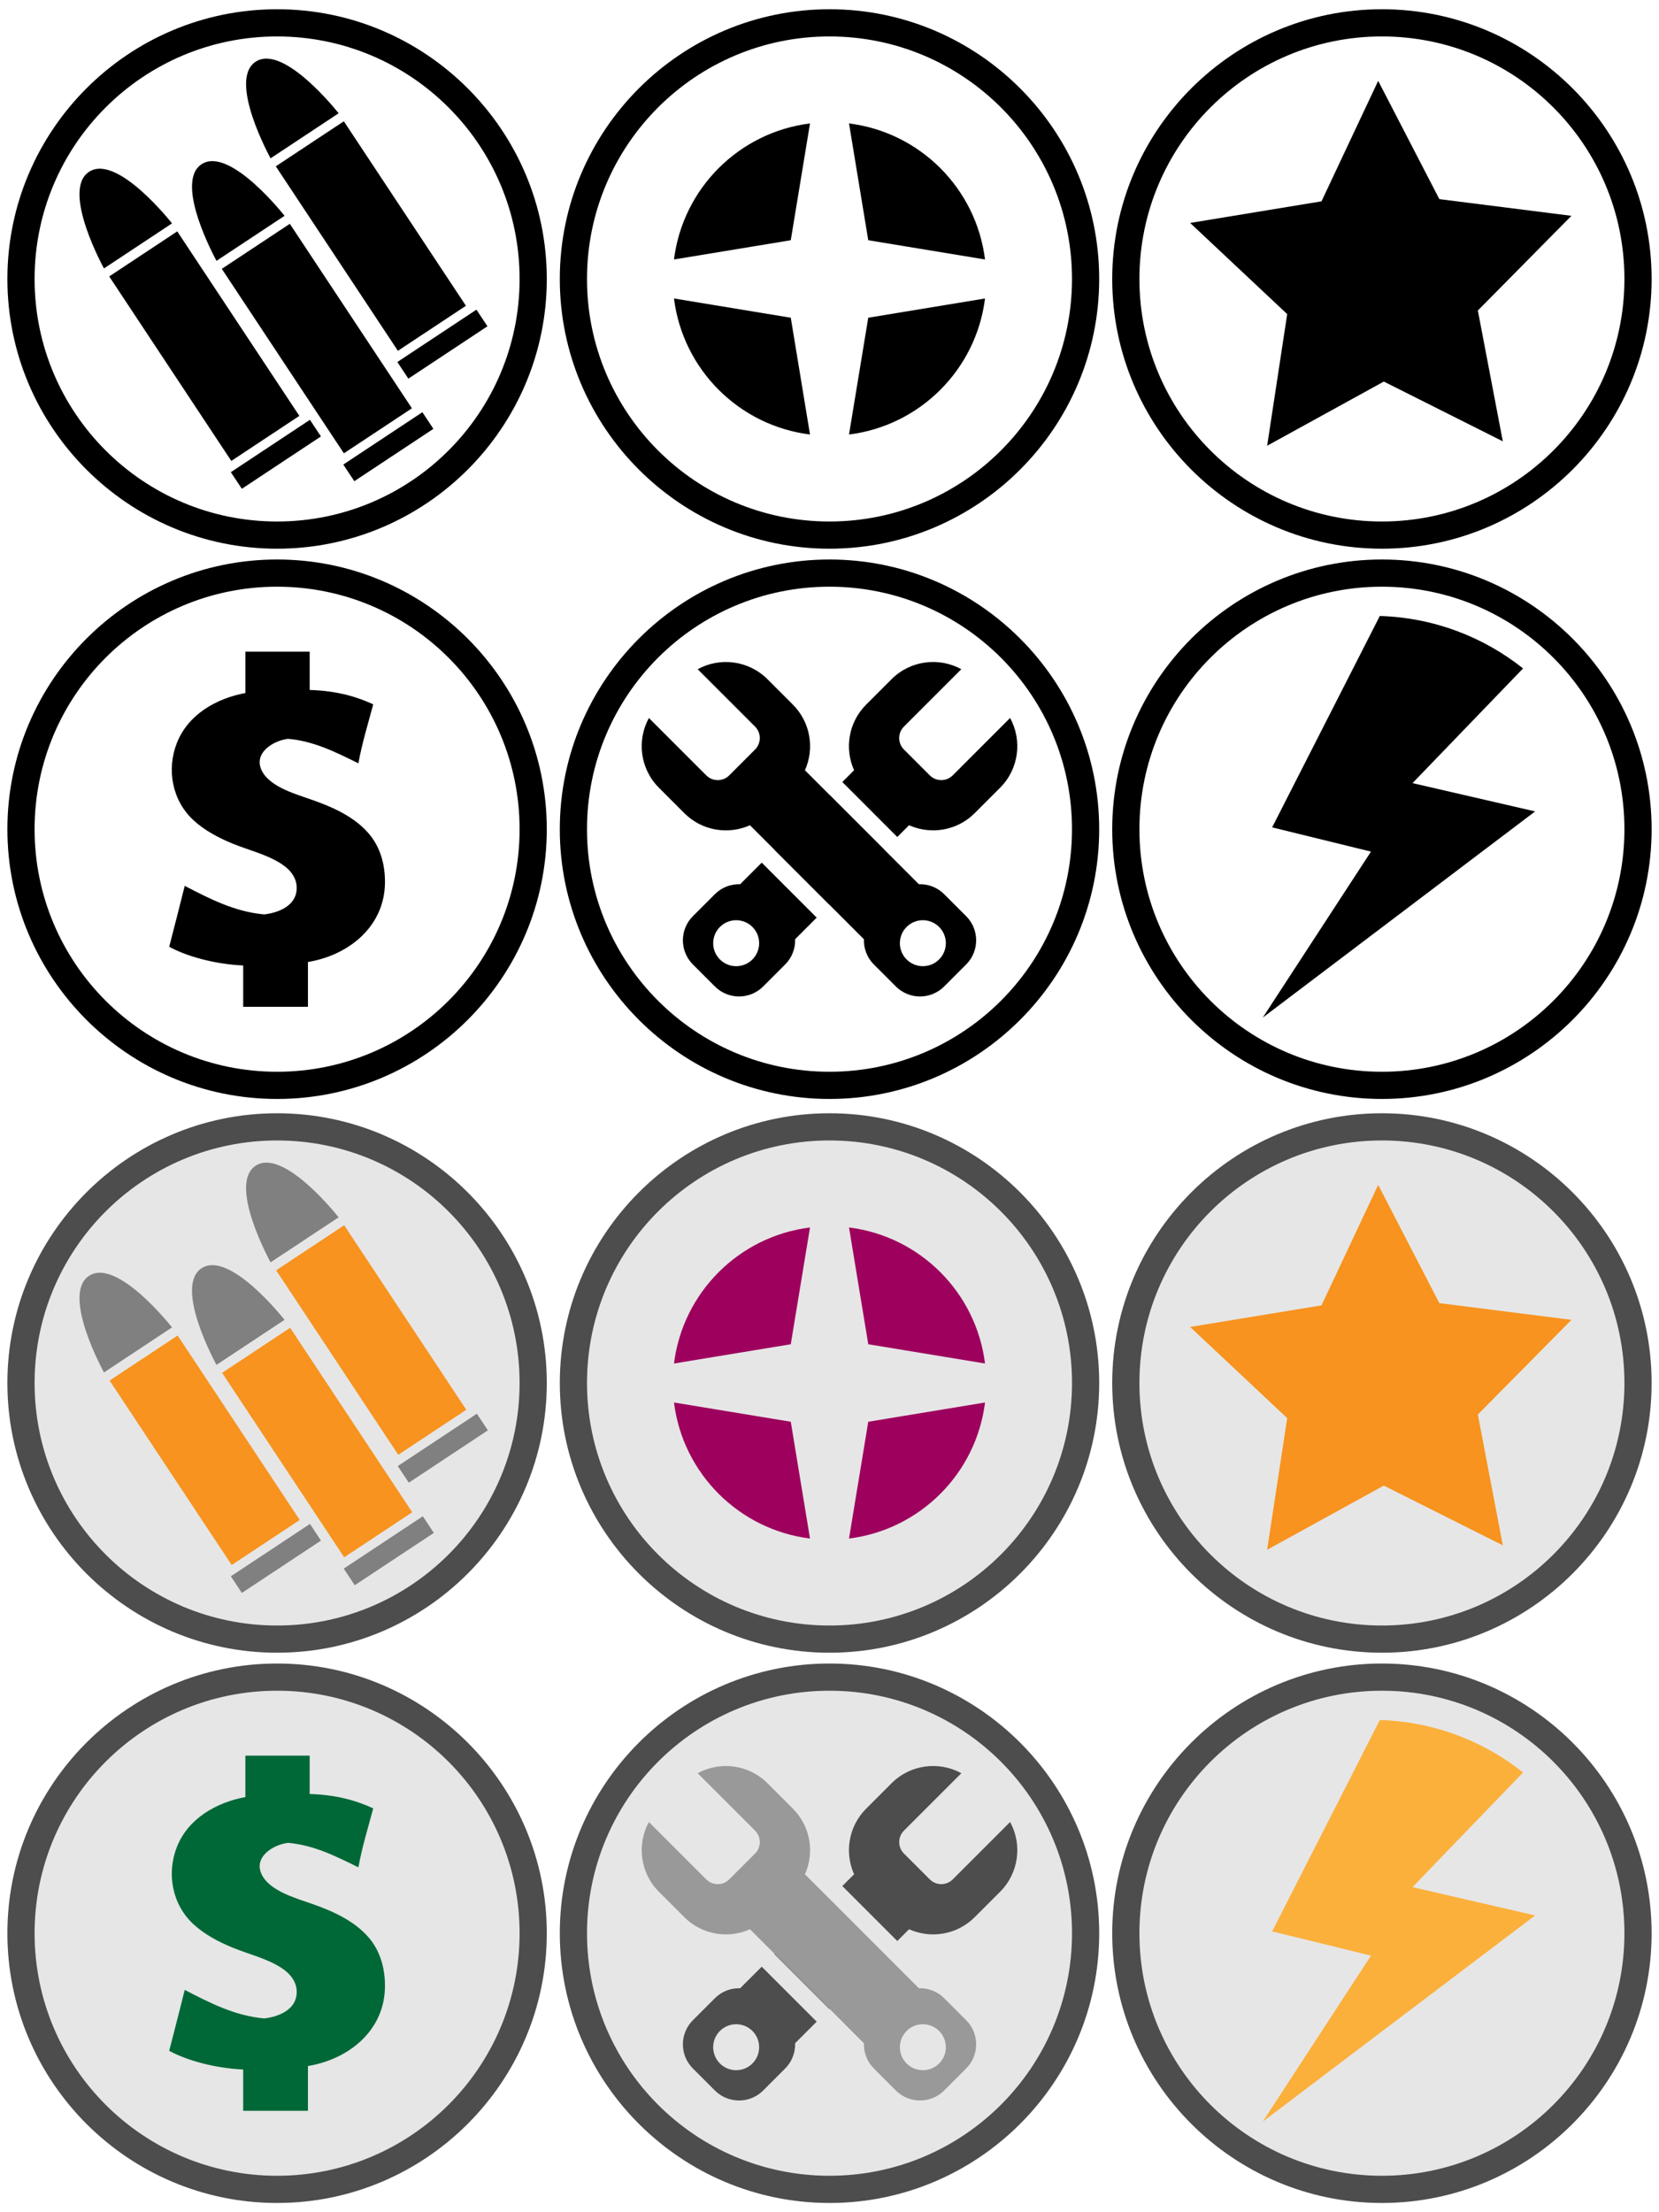 <?xml version="1.0" encoding="utf-8"?>
<!-- Generator: Adobe Illustrator 16.0.0, SVG Export Plug-In . SVG Version: 6.00 Build 0)  -->
<!DOCTYPE svg PUBLIC "-//W3C//DTD SVG 1.1//EN" "http://www.w3.org/Graphics/SVG/1.1/DTD/svg11.dtd">
<svg version="1.1" id="Layer_1" xmlns="http://www.w3.org/2000/svg" xmlns:xlink="http://www.w3.org/1999/xlink" x="0px" y="0px"
	 width="183px" height="244px" viewBox="-105.417 -3.5 183 244" enable-background="new -105.417 -3.5 183 244"
	 xml:space="preserve">
<g>
	<path fill="#E6E6E6" d="M-74.852,177.289c-15.577,0-28.25-12.672-28.25-28.25c0-15.577,12.673-28.25,28.25-28.25
		s28.25,12.673,28.25,28.25C-46.602,164.617-59.274,177.289-74.852,177.289L-74.852,177.289z"/>
	<path fill="#4D4D4D" d="M-74.852,122.289c14.772,0,26.75,11.977,26.75,26.75s-11.978,26.75-26.75,26.75
		c-14.773,0-26.75-11.977-26.75-26.75S-89.625,122.289-74.852,122.289 M-74.852,119.289c-16.404,0-29.75,13.346-29.75,29.75
		s13.346,29.75,29.75,29.75c16.403,0,29.75-13.346,29.75-29.75S-58.448,119.289-74.852,119.289L-74.852,119.289z"/>
</g>
<g>
	<path fill="#E6E6E6" d="M-13.916,177.289c-15.577,0-28.25-12.672-28.25-28.25c0-15.577,12.673-28.25,28.25-28.25
		s28.25,12.673,28.25,28.25C14.334,164.617,1.661,177.289-13.916,177.289L-13.916,177.289z"/>
	<path fill="#4D4D4D" d="M-13.916,122.289c14.772,0,26.75,11.977,26.75,26.75s-11.978,26.75-26.75,26.75s-26.75-11.977-26.75-26.75
		S-28.689,122.289-13.916,122.289 M-13.916,119.289c-16.403,0-29.75,13.346-29.75,29.75s13.347,29.75,29.75,29.75
		c16.405,0,29.75-13.346,29.75-29.75S2.488,119.289-13.916,119.289L-13.916,119.289z"/>
</g>
<g>
	<path fill="#E6E6E6" d="M47.019,177.289c-15.576,0-28.25-12.672-28.25-28.25c0-15.577,12.674-28.25,28.25-28.25
		c15.578,0,28.25,12.673,28.25,28.25C75.269,164.617,62.597,177.289,47.019,177.289L47.019,177.289z"/>
	<path fill="#4D4D4D" d="M47.019,122.289c14.773,0,26.75,11.977,26.75,26.75s-11.977,26.75-26.75,26.75
		c-14.771,0-26.75-11.977-26.75-26.75S32.249,122.289,47.019,122.289 M47.019,119.289c-16.401,0-29.75,13.346-29.75,29.75
		s13.349,29.75,29.75,29.75c16.404,0,29.75-13.346,29.75-29.75S63.423,119.289,47.019,119.289L47.019,119.289z"/>
</g>
<g>
	<path fill="#E6E6E6" d="M-13.916,237.98c-15.577,0-28.25-12.672-28.25-28.25c0-15.576,12.673-28.25,28.25-28.25
		s28.25,12.674,28.25,28.25C14.334,225.309,1.661,237.98-13.916,237.98L-13.916,237.98z"/>
	<path fill="#4D4D4D" d="M-13.916,182.98c14.772,0,26.75,11.979,26.75,26.75c0,14.772-11.978,26.75-26.75,26.75
		s-26.75-11.978-26.75-26.75C-40.666,194.959-28.689,182.98-13.916,182.98 M-13.916,179.98c-16.403,0-29.75,13.348-29.75,29.75
		c0,16.403,13.347,29.75,29.75,29.75c16.405,0,29.75-13.347,29.75-29.75C15.834,193.328,2.488,179.98-13.916,179.98L-13.916,179.98z
		"/>
</g>
<g>
	<path fill="#E6E6E6" d="M47.019,237.98c-15.576,0-28.25-12.672-28.25-28.25c0-15.576,12.674-28.25,28.25-28.25
		c15.578,0,28.25,12.674,28.25,28.25C75.269,225.309,62.597,237.98,47.019,237.98L47.019,237.98z"/>
	<path fill="#4D4D4D" d="M47.019,182.98c14.773,0,26.75,11.979,26.75,26.75c0,14.772-11.977,26.75-26.75,26.75
		c-14.771,0-26.75-11.978-26.75-26.75C20.269,194.959,32.249,182.98,47.019,182.98 M47.019,179.98
		c-16.401,0-29.75,13.348-29.75,29.75c0,16.403,13.349,29.75,29.75,29.75c16.404,0,29.75-13.347,29.75-29.75
		C76.769,193.328,63.423,179.98,47.019,179.98L47.019,179.98z"/>
</g>
<g>
	<path fill="#E6E6E6" d="M-74.852,237.98c-15.577,0-28.25-12.672-28.25-28.25c0-15.576,12.673-28.25,28.25-28.25
		s28.25,12.674,28.25,28.25C-46.602,225.309-59.274,237.98-74.852,237.98L-74.852,237.98z"/>
	<path fill="#4D4D4D" d="M-74.852,182.98c14.772,0,26.75,11.979,26.75,26.75c0,14.772-11.978,26.75-26.75,26.75
		c-14.773,0-26.75-11.978-26.75-26.75C-101.602,194.959-89.625,182.98-74.852,182.98 M-74.852,179.98
		c-16.404,0-29.75,13.348-29.75,29.75c0,16.403,13.346,29.75,29.75,29.75c16.403,0,29.75-13.347,29.75-29.75
		C-45.102,193.328-58.448,179.98-74.852,179.98L-74.852,179.98z"/>
</g>
<g>
	<g>
		<rect x="-87.389" y="22.463" transform="matrix(0.834 -0.552 0.552 0.834 -32.888 -39.983)" width="9.001" height="24.399"/>
		<rect x="-80.23" y="45.49" transform="matrix(0.834 -0.552 0.552 0.834 -38.153 -33.647)" width="10.461" height="2.199"/>
		<path d="M-95.601,15.454c-3.097,2.048,1.652,10.652,1.652,10.652l7.507-4.967C-86.441,21.14-92.503,13.404-95.601,15.454z"/>
	</g>
	<g>
		<rect x="-74.976" y="21.626" transform="matrix(0.834 -0.552 0.552 0.834 -30.359 -33.27)" width="8.997" height="24.397"/>
		<rect x="-67.819" y="44.655" transform="matrix(0.834 -0.552 0.552 0.834 -35.638 -26.939)" width="10.461" height="2.2"/>
		<path d="M-83.188,14.618c-3.097,2.047,1.652,10.652,1.652,10.652l7.507-4.966C-74.029,20.305-80.09,12.568-83.188,14.618z"/>
	</g>
	<g>
		<rect x="-69.018" y="10.317" transform="matrix(0.834 -0.552 0.552 0.834 -23.129 -31.857)" width="8.999" height="24.399"/>
		<rect x="-61.854" y="33.346" transform="matrix(0.834 -0.552 0.552 0.834 -28.407 -25.525)" width="10.461" height="2.199"/>
		<path d="M-77.224,3.311c-3.096,2.048,1.653,10.651,1.653,10.651l7.506-4.966C-68.064,8.996-74.126,1.262-77.224,3.311z"/>
	</g>
	<g>
		<path d="M-74.852,0.52c14.772,0,26.75,11.977,26.75,26.75c0,14.772-11.978,26.75-26.75,26.75c-14.773,0-26.75-11.978-26.75-26.75
			C-101.602,12.496-89.626,0.52-74.852,0.52 M-74.852-2.48c-16.404,0-29.75,13.346-29.75,29.75c0,16.403,13.346,29.75,29.75,29.75
			c16.403,0,29.75-13.347,29.75-29.75C-45.102,10.865-58.449-2.48-74.852-2.48L-74.852-2.48z"/>
	</g>
</g>
<g>
	<g>
		<path d="M-9.643,22.997l12.881,2.122c-0.973-7.832-7.17-14.03-15.002-15.004L-9.643,22.997z"/>
		<path d="M-18.189,22.997l2.122-12.882c-7.833,0.973-14.031,7.171-15.004,15.004L-18.189,22.997z"/>
		<path d="M-18.189,31.544l-12.882-2.123c0.974,7.832,7.171,14.03,15.003,15.003L-18.189,31.544z"/>
		<path d="M-9.643,31.544l-2.121,12.881c7.832-0.974,14.029-7.171,15.002-15.003L-9.643,31.544z"/>
	</g>
	<g>
		<path d="M-13.917,0.52c14.773,0,26.749,11.977,26.749,26.75c0,14.772-11.976,26.75-26.749,26.75
			c-14.772,0-26.75-11.978-26.75-26.75C-40.667,12.496-28.689,0.52-13.917,0.52 M-13.917-2.48c-16.403,0-29.75,13.346-29.75,29.75
			c0,16.403,13.347,29.75,29.75,29.75c16.404,0,29.749-13.347,29.749-29.75C15.833,10.865,2.488-2.48-13.917-2.48L-13.917-2.48z"/>
	</g>
</g>
<g>
	<polygon points="53.353,18.463 67.921,20.305 57.601,30.748 60.353,45.175 47.228,38.585 34.359,45.663 36.57,31.144 25.865,21.09 
		40.355,18.706 46.607,5.417 	"/>
	<g>
		<path d="M47.019,0.52c14.773,0,26.75,11.977,26.75,26.75c0,14.772-11.977,26.75-26.75,26.75c-14.772,0-26.75-11.978-26.75-26.75
			C20.269,12.496,32.247,0.52,47.019,0.52 M47.019-2.48c-16.404,0-29.75,13.346-29.75,29.75c0,16.403,13.346,29.75,29.75,29.75
			s29.75-13.347,29.75-29.75C76.769,10.865,63.425-2.48,47.019-2.48L47.019-2.48z"/>
	</g>
</g>
<g>
	<g>
		<path d="M-13.917,61.211c14.773,0,26.749,11.978,26.749,26.75c0,14.773-11.976,26.75-26.749,26.75
			c-14.772,0-26.75-11.977-26.75-26.75C-40.667,73.188-28.689,61.211-13.917,61.211 M-13.917,58.211
			c-16.403,0-29.75,13.347-29.75,29.75c0,16.404,13.347,29.75,29.75,29.75c16.404,0,29.749-13.346,29.749-29.75
			C15.833,71.559,2.488,58.211-13.917,58.211L-13.917,58.211z"/>
	</g>
	<path d="M-28.458,70.312l6.328,6.329c0.699,0.698,0.699,1.833,0,2.531l-2.848,2.849c-0.699,0.699-1.832,0.699-2.531,0l-6.329-6.329
		c-1.348,2.46-0.98,5.61,1.104,7.694l2.806,2.806c1.957,1.957,4.854,2.398,7.237,1.33l12.569,12.57
		c-0.03,1.005,0.332,2.021,1.099,2.785l2.426,2.427c1.471,1.471,3.854,1.471,5.328,0l2.426-2.427c1.471-1.471,1.471-3.855,0-5.327
		l-2.426-2.426c-0.769-0.767-1.781-1.129-2.787-1.097l-12.57-12.571c1.069-2.383,0.627-5.279-1.33-7.236l-2.806-2.807
		C-22.848,69.33-25.999,68.963-28.458,70.312z M-1.827,102.324c-0.99,0.99-2.595,0.99-3.585,0c-0.989-0.99-0.989-2.596,0-3.586
		c0.99-0.99,2.597-0.99,3.585,0C-0.835,99.728-0.835,101.333-1.827,102.324z"/>
	<g>
		<rect x="-18.193" y="85.946" transform="matrix(-0.707 -0.707 0.707 -0.707 -87.546 144.2)" width="8.577" height="8.576"/>
		<path d="M-21.394,91.647l-2.38,2.38c-1.004-0.032-2.02,0.331-2.785,1.097l-2.426,2.426c-1.472,1.472-1.472,3.855,0,5.326
			l2.426,2.427c1.471,1.471,3.854,1.471,5.326,0l2.426-2.427c0.767-0.766,1.13-1.78,1.098-2.785l2.38-2.38L-21.394,91.647z
			 M-22.419,102.325c-0.99,0.99-2.596,0.99-3.586,0c-0.99-0.991-0.99-2.596,0-3.586s2.596-0.99,3.586,0
			C-21.429,99.729-21.429,101.333-22.419,102.325z"/>
		<path d="M6.005,75.69l-6.328,6.329c-0.699,0.699-1.834,0.699-2.533,0l-2.848-2.849c-0.699-0.698-0.699-1.833,0-2.531l6.328-6.329
			c-2.461-1.349-5.609-0.982-7.693,1.102l-2.807,2.807c-1.957,1.956-2.398,4.854-1.33,7.236l-1.297,1.298l6.063,6.064l1.297-1.297
			c2.387,1.068,5.283,0.627,7.24-1.33l2.805-2.807C6.986,81.303,7.353,78.151,6.005,75.69z"/>
	</g>
</g>
<g>
	<g>
		<path d="M47.019,61.211c14.773,0,26.75,11.978,26.75,26.75c0,14.773-11.977,26.75-26.75,26.75c-14.772,0-26.75-11.977-26.75-26.75
			C20.269,73.188,32.247,61.211,47.019,61.211 M47.019,58.211c-16.404,0-29.75,13.347-29.75,29.75
			c0,16.404,13.346,29.75,29.75,29.75s29.75-13.346,29.75-29.75C76.769,71.559,63.425,58.211,47.019,58.211L47.019,58.211z"/>
	</g>
	<g>
		<path d="M46.786,64.44L34.909,87.757l10.901,2.672l-11.934,18.307l30.043-22.739l-13.525-3.121l12.193-12.651
			C58.224,66.754,52.751,64.622,46.786,64.44z"/>
	</g>
</g>
<g>
	<path d="M-70.92,84.746c-1.735-0.625-4.642-1.384-5.589-3.185c-1.036-1.972,1.196-3.369,2.862-3.571
		c2.844,0.246,5.257,1.465,7.763,2.702c0.398-2.199,1.062-4.348,1.636-6.507c-1.68-0.769-3.84-1.488-7.009-1.584v-4.226
		c-2.364,0-4.729,0-7.094,0v4.562c-3.188,0.596-6.302,2.35-7.547,5.487c-1.173,2.958-0.526,6.38,1.828,8.548
		c1.227,1.13,2.734,1.92,4.266,2.556c1.813,0.754,3.801,1.187,5.46,2.276c1,0.654,1.754,1.613,1.648,2.865
		c-0.151,1.779-2.038,2.508-3.572,2.686c-3.225-0.286-5.96-1.688-8.771-3.148c-0.555,2.243-1.139,4.479-1.713,6.717
		c1.824,1.009,4.944,1.921,8.161,2.064v4.56c2.381,0,4.762,0,7.143,0v-4.943c4.537-0.75,8.497-3.954,8.497-8.833
		c0-1.972-0.523-3.892-1.843-5.396C-66.378,86.567-68.7,85.53-70.92,84.746"/>
	<g>
		<path d="M-74.852,61.211c14.772,0,26.75,11.978,26.75,26.75c0,14.773-11.978,26.75-26.75,26.75
			c-14.773,0-26.75-11.977-26.75-26.75C-101.602,73.188-89.626,61.211-74.852,61.211 M-74.852,58.211
			c-16.404,0-29.75,13.347-29.75,29.75c0,16.404,13.346,29.75,29.75,29.75c16.403,0,29.75-13.346,29.75-29.75
			C-45.102,71.559-58.449,58.211-74.852,58.211L-74.852,58.211z"/>
	</g>
</g>
<rect x="-87.382" y="144.241" transform="matrix(0.834 -0.552 0.552 0.834 -100.071 -19.763)" fill="#F7931E" width="8.998" height="24.397"/>
<rect x="-80.234" y="167.269" transform="matrix(0.834 -0.552 0.552 0.834 -105.37 -13.432)" fill="#808080" width="10.462" height="2.201"/>
<path fill="#808080" d="M-95.6,137.223c-3.096,2.049,1.652,10.652,1.652,10.652l7.507-4.967
	C-86.44,142.908-92.502,135.174-95.6,137.223z"/>
<rect x="-74.972" y="143.394" transform="matrix(0.834 -0.552 0.552 0.834 -97.544 -13.057)" fill="#F7931E" width="8.998" height="24.396"/>
<rect x="-67.81" y="166.43" transform="matrix(0.834 -0.552 0.552 0.834 -102.816 -6.721)" fill="#808080" width="10.461" height="2.199"/>
<path fill="#808080" d="M-83.188,136.387c-3.098,2.049,1.651,10.652,1.651,10.652l7.506-4.965
	C-74.028,142.074-80.09,134.338-83.188,136.387z"/>
<rect x="-69.01" y="132.087" transform="matrix(0.834 -0.552 0.552 0.834 -90.312 -11.645)" fill="#F7931E" width="8.997" height="24.398"/>
<rect x="-61.844" y="155.12" transform="matrix(0.834 -0.552 0.552 0.834 -95.587 -5.307)" fill="#808080" width="10.461" height="2.199"/>
<path fill="#808080" d="M-77.224,125.08c-3.096,2.048,1.653,10.65,1.653,10.65l7.506-4.963
	C-68.064,130.766-74.125,123.031-77.224,125.08z"/>
<g>
	<path fill="#9E005D" d="M-9.641,144.766l12.879,2.123c-0.975-7.832-7.17-14.031-15.002-15.004L-9.641,144.766z"/>
	<path fill="#9E005D" d="M-18.189,144.766l2.122-12.881c-7.833,0.975-14.031,7.17-15.004,15.004L-18.189,144.766z"/>
	<path fill="#9E005D" d="M-18.189,153.314l-12.882-2.123c0.974,7.832,7.171,14.029,15.003,15.004L-18.189,153.314z"/>
	<path fill="#9E005D" d="M-9.641,153.314l-2.123,12.881c7.832-0.975,14.029-7.172,15.002-15.004L-9.641,153.314z"/>
</g>
<polygon fill="#F7931E" points="53.353,140.232 67.923,142.074 57.599,152.518 60.353,166.945 47.228,160.355 34.359,167.432 
	36.572,152.914 25.865,142.859 40.355,140.477 46.607,127.188 "/>
<g>
	
		<rect x="-18.203" y="207.715" transform="matrix(-0.707 -0.707 0.707 -0.707 -173.652 352.087)" fill="#4D4D4D" width="8.577" height="8.577"/>
	<path fill="#4D4D4D" d="M-21.394,213.418l-2.38,2.379c-1.004-0.031-2.02,0.332-2.785,1.098l-2.426,2.427
		c-1.472,1.471-1.472,3.854,0,5.325l2.426,2.427c1.471,1.471,3.854,1.471,5.326,0l2.426-2.427c0.767-0.766,1.13-1.78,1.098-2.784
		l2.38-2.382L-21.394,213.418z M-22.419,224.094c-0.99,0.99-2.596,0.99-3.586,0s-0.99-2.596,0-3.586s2.596-0.99,3.586,0
		C-21.43,221.498-21.43,223.104-22.419,224.094z"/>
	<path fill="#4D4D4D" d="M6.005,197.461l-6.326,6.328c-0.699,0.699-1.835,0.699-2.533,0l-2.849-2.848
		c-0.698-0.699-0.698-1.834,0-2.531l6.33-6.33c-2.461-1.348-5.61-0.982-7.694,1.102l-2.807,2.808
		c-1.957,1.957-2.398,4.854-1.33,7.235l-1.298,1.299l6.063,6.064l1.297-1.297c2.386,1.068,5.281,0.627,7.238-1.33l2.805-2.807
		C6.986,203.072,7.353,199.922,6.005,197.461z"/>
</g>
<g>
	<path fill="#FBB03B" d="M46.788,186.211l-11.879,23.316l10.901,2.672l-11.934,18.307l30.043-22.74l-13.525-3.121l12.195-12.649
		C58.222,188.523,52.751,186.393,46.788,186.211z"/>
</g>
<path fill="#006837" d="M-70.92,206.516c-1.735-0.625-4.642-1.385-5.589-3.186c-1.036-1.971,1.196-3.369,2.862-3.57
	c2.844,0.246,5.257,1.465,7.763,2.701c0.398-2.199,1.062-4.348,1.636-6.506c-1.68-0.77-3.84-1.488-7.009-1.584v-4.227
	c-2.364,0-4.729,0-7.094,0v4.563c-3.188,0.596-6.302,2.35-7.547,5.488c-1.173,2.957-0.526,6.379,1.828,8.547
	c1.227,1.129,2.734,1.92,4.266,2.555c1.813,0.754,3.801,1.188,5.46,2.277c1,0.654,1.754,1.613,1.648,2.865
	c-0.151,1.779-2.038,2.508-3.572,2.686c-3.225-0.287-5.96-1.688-8.771-3.148c-0.555,2.242-1.139,4.479-1.713,6.718
	c1.824,1.008,4.944,1.92,8.161,2.063v4.559c2.381,0,4.762,0,7.143,0v-4.942c4.537-0.75,8.497-3.953,8.497-8.832
	c0-1.973-0.523-3.894-1.843-5.396C-66.378,208.338-68.699,207.299-70.92,206.516"/>
<path fill="#999999" d="M-28.458,192.082l6.328,6.328c0.699,0.699,0.699,1.834,0,2.531l-2.848,2.85
	c-0.699,0.699-1.832,0.699-2.531,0l-6.329-6.33c-1.348,2.461-0.98,5.611,1.104,7.695l2.806,2.805c1.957,1.957,4.854,2.4,7.237,1.33
	l12.57,12.572c-0.032,1.004,0.331,2.018,1.099,2.783l2.424,2.428c1.473,1.471,3.855,1.471,5.328,0l2.426-2.428
	c1.473-1.471,1.473-3.855,0-5.326l-2.426-2.426c-0.768-0.769-1.779-1.129-2.785-1.099l-12.57-12.569
	c1.069-2.383,0.627-5.279-1.33-7.236l-2.806-2.807C-22.848,191.1-25.998,190.732-28.458,192.082z M-1.826,224.094
	c-0.989,0.99-2.596,0.99-3.586,0c-0.989-0.99-0.989-2.596,0-3.586c0.99-0.99,2.597-0.99,3.586,0
	C-0.835,221.498-0.834,223.104-1.826,224.094z"/>
</svg>
